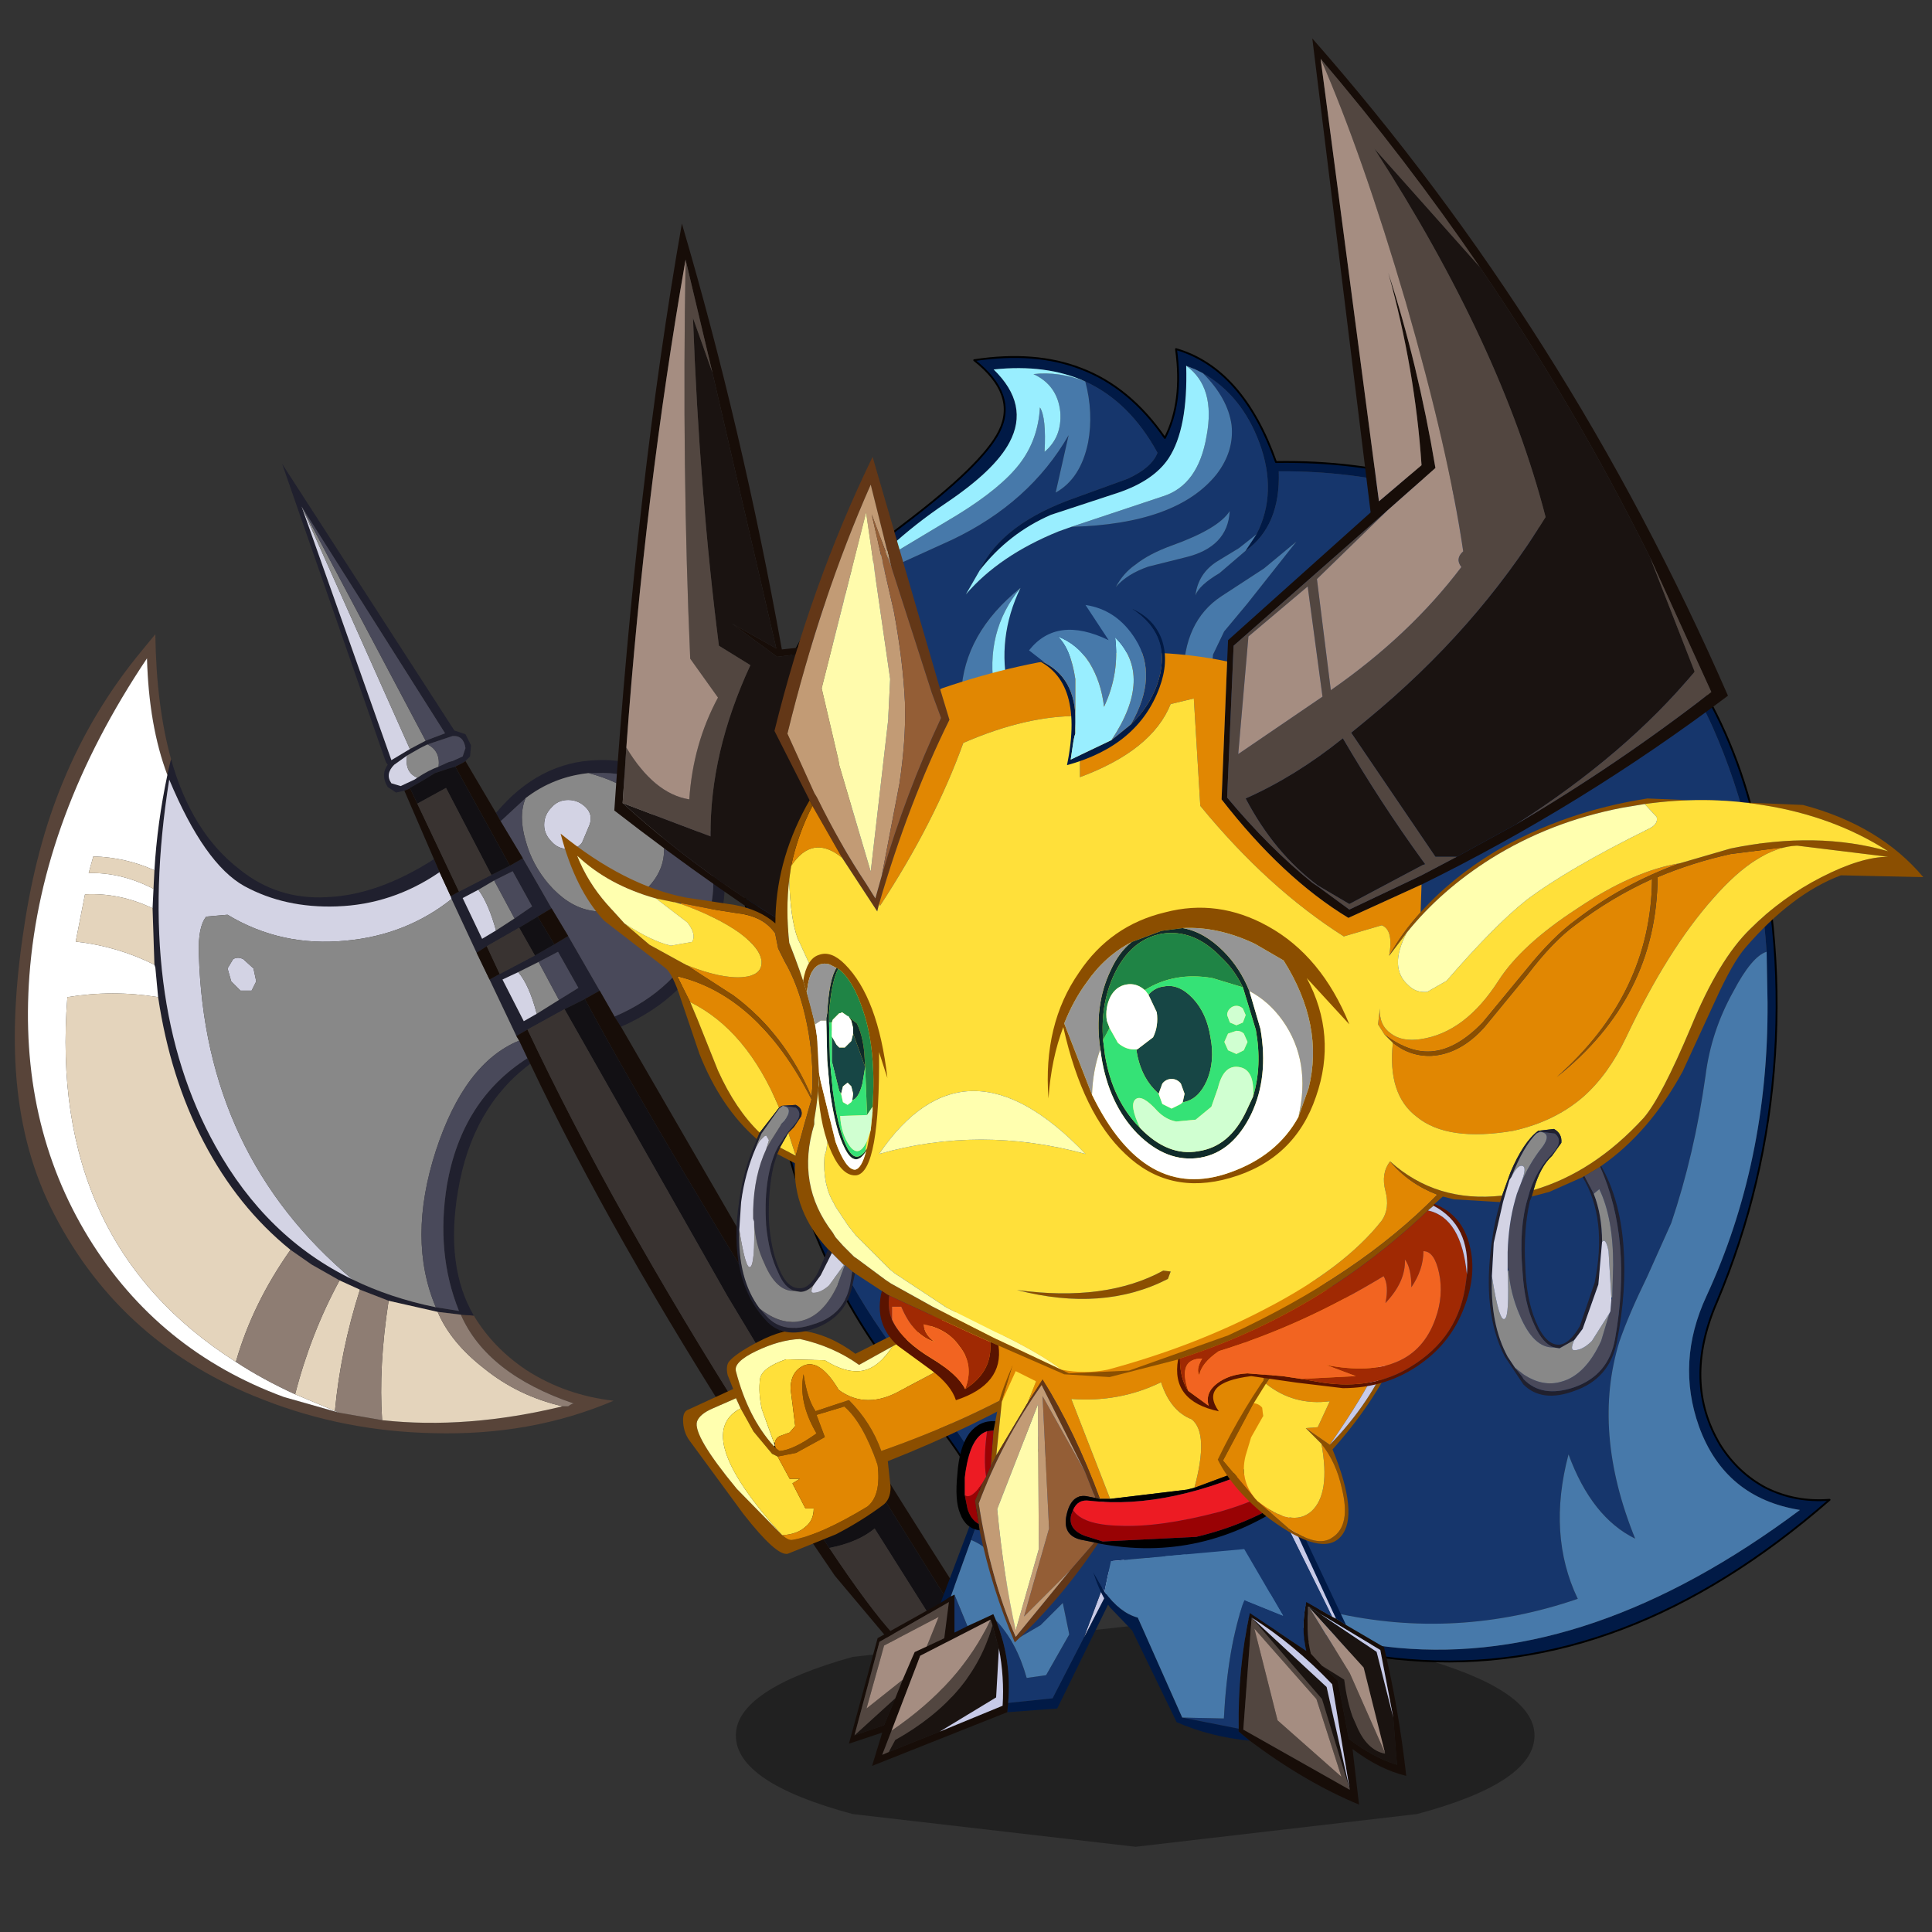 <svg xmlns:ffdec="https://www.free-decompiler.com/flash" xmlns:xlink="http://www.w3.org/1999/xlink" ffdec:objectType="frame" height="90" width="90" xmlns="http://www.w3.org/2000/svg"><rect width="100%" height="100%" fill="#333333" stroke="none"/><use ffdec:characterId="22" height="178.85" transform="matrix(.484 0 0 .484 -5.03 -.46)" width="195.55" xlink:href="#a"/><defs><g id="a" transform="translate(10.4 .95)"><use ffdec:characterId="1" height="8.45" transform="matrix(1.338 0 0 2.521 70.816 156.447)" width="57.45" xlink:href="#b"/><use ffdec:characterId="3" height="71" transform="translate(71.66 33.51) scale(1.782)" width="58.65" xlink:href="#c"/><use ffdec:characterId="5" height="67.45" transform="translate(1.4 44.65) scale(1.782)" width="53.7" xlink:href="#d"/><use ffdec:characterId="7" height="14.7" transform="translate(65.75 123.35) scale(1.782)" width="19.9" xlink:href="#e"/><use ffdec:characterId="9" height="15.3" transform="translate(81.7 142.7) scale(1.782)" width="15.95" xlink:href="#f"/><use ffdec:characterId="11" height="16.8" transform="translate(104.6 143.75) scale(1.782)" width="17.25" xlink:href="#g"/><use ffdec:characterId="13" height="18" transform="translate(92.05 126) scale(1.782)" width="18.8" xlink:href="#h"/><use ffdec:characterId="15" height="14.95" transform="translate(117.2 121.95) scale(1.782)" width="9.8" xlink:href="#i"/><use ffdec:characterId="21" height="74.15" transform="translate(53.95 3.7) scale(1.782)" width="73.6" xlink:href="#j"/></g><g id="k"><path d="M18.3 61.45q7.9 7.85 16.95 8.7 10.45.95 21.7-7.45-4.05-.65-5.45-4.5-1.25-3.5.4-7.05 3.35-7.25 3.3-15.85l-.05-2.75q-.45-6.55-2.9-12.1-2.85-6.4-9.4-10.2Q36.5 6.55 28.8 6.6q.1 2.95-1.8 4.3l.3-.45.3-.45q1.15-2.25.15-4.95Q26.8 2.5 24.7 1.3l-.4-.2-.5-.2q.1 3.4-.95 5-.8 1.2-2.7 1.85l-3.65 1.2q-2.3 1-3.85 3Q13.85 9.4 17.9 8l2.75-1q1.3-.6 1.6-1.4-1.5-2.75-3.9-3.85-2.1-.95-4.95-.65 1.95 1.9.85 3.95-.8 1.5-3.4 3.25-3.35 2.25-5.6 5.15l-.4.55-.05.05q-1 1.45-1.75 3-1.15 2.3-1.7 4.9-1.9 8.2 1.25 20.75 1.65 6.4 5.8 11.8l3.05 4q1.65 2.35 2.45 4.65 2.25-4.35.25-10.75.75 1.1 1.1 2.85l.4 3.3 2.65 2.9m25.8-51q7.65 5 10.15 14.05 1.8 6.7 1.35 13.65-.45 6.95-3.15 13.35-1.85 4.3.2 7.7.95 1.5 2.45 2.3 1.6.8 3.45.65-11 9.6-22.7 8.65-11.6-.9-20.4-11.75.1 2.65-1.65 5.3-1-3.05-2.95-5.65L7.2 54.1Q5 51 3.5 47.1 1.6 42 .45 34.3q-1.25-8.25.8-14.55Q3.3 13.4 8.5 9.5q4.3-3.25 5.2-5.05 1-2-1.35-3.85 3.3-.5 5.75.45 2.65 1 4.55 3.75 1-1.95.6-4.8 3.6 1.05 5.4 6.1 8.6-.15 15.45 4.35" fill="#011a46" fill-rule="evenodd" transform="translate(.05 .05)"/><path d="M55.15 32.55q-.8.25-1.8 2.15-1.2 2.15-1.5 4.55-.6 4.25-1.85 7.95l-1.3 2.9q-1 2.05-1.5 3.5-1.5 4.85.85 10.65-2.35-1.15-3.6-4.55-1.15 4.35.5 7.8-13.1 4.5-26.65-6.05l-2.65-2.9-.4-3.3q-.35-1.75-1.1-2.85 2 6.4-.25 10.75-.8-2.3-2.45-4.65l-3.05-4q-4.15-5.4-5.8-11.8-3.15-12.55-1.25-20.75.55-2.6 1.7-4.9.75-1.55 1.75-3l.05-.05q1.2-1.25 3-2.2l3.3-1.5q4.2-2 6.3-5.65l-.7 3.1Q18.1 7 18.5 5.05q.3-1.6-.15-3.3 2.4 1.1 3.9 3.85-.3.8-1.6 1.4L17.9 8q-4.05 1.4-5.25 3.95l-.75 1.3q1.8-2.1 5-3.4l.7-.25q5.7-.15 7.85-2.85.95-1.25.8-2.65-.2-1.45-1.55-2.8 2.1 1.2 3.05 3.75 1 2.7-.15 4.95l-.95.75-1.15.7q-1.05.65-1.2 1.85.2-.55 1.3-1.2l1.4-1.2q1.9-1.35 1.8-4.3 7.7-.05 14.05 3.65 6.55 3.8 9.4 10.2 2.45 5.55 2.9 12.1m-34.1-20.9q-.65.45-1.05 1.2.6-.7 1.75-1.1l2-.5q2.3-.55 2.4-2.5-.6.95-3.1 1.85-1.25.45-2 1.05m4.8 3.6 1.25-1.5 2.65-3.35L28 11.85l-2.3 1.5q-2.05 1.35-2.05 4.4.8.65 1.35.5l.1-.05.05-.7.1-1 .6-1.25m-11-2.35q-3.05 2.45-3.2 5.7l1.8-.1.75-.05q-.65-2.85.65-5.55" fill="#16366c" fill-rule="evenodd" transform="translate(.05 .05)"/><path d="M18.3 61.45Q31.85 72 44.95 67.5q-1.65-3.45-.5-7.8 1.25 3.4 3.6 4.55-2.35-5.8-.85-10.65.5-1.45 1.5-3.5l1.3-2.9q1.25-3.7 1.85-7.95.3-2.4 1.5-4.55 1-1.9 1.8-2.15l.05 2.75q.05 8.6-3.3 15.85-1.65 3.55-.4 7.05 1.4 3.85 5.45 4.5-11.25 8.4-21.7 7.45-9.05-.85-16.95-8.7M27 10.9l-1.4 1.2q-1.1.65-1.3 1.2.15-1.2 1.2-1.85l1.15-.7.95-.75-.3.45-.3.45m-2.3-9.6q1.35 1.35 1.55 2.8.15 1.4-.8 2.65-2.15 2.7-7.85 2.85l4.95-1.65q1.9-.6 2.35-3.25.5-2.65-1.1-3.8l.5.2.4.2m-6.35.45q.45 1.7.15 3.3-.4 1.95-1.75 2.7l.7-3.1q-2.1 3.65-6.3 5.65l-3.3 1.5q-1.8.95-3 2.2l.4-.55Q6.3 12.2 8.2 10.9l3.25-1.95Q13.8 7.5 14.8 6.2t1.1-3.05q.35.55.25 2.4.95-.8.85-2.15-.15-1.45-1.45-2.05 1.4-.15 2.8.4m2.7 9.9q.75-.6 2-1.05 2.5-.9 3.1-1.85-.1 1.95-2.4 2.5l-2 .5q-1.15.4-1.75 1.1.4-.75 1.05-1.2m4.8 3.6-.6 1.25-.1 1-.05.7-.1.05q-.55.15-1.35-.5 0-3.05 2.05-4.4l2.3-1.5 1.75-1.45-2.65 3.35-1.25 1.5m-12.4 3.25-1.8.1q.15-3.25 3.2-5.7-1.95 2.35-1.4 5.6" fill="#4779aa" fill-rule="evenodd" transform="translate(.05 .05)"/><path d="m17.6 9.6-.7.25q-3.2 1.3-5 3.4l.75-1.3q1.55-2 3.85-3l3.65-1.2q1.9-.65 2.7-1.85 1.05-1.6.95-5 1.6 1.15 1.1 3.8-.45 2.65-2.35 3.25L17.6 9.6M5.25 13.45q2.25-2.9 5.6-5.15 2.6-1.75 3.4-3.25Q15.35 3 13.4 1.1q2.85-.3 4.95.65-1.4-.55-2.8-.4 1.3.6 1.45 2.05.1 1.35-.85 2.15.1-1.85-.25-2.4-.1 1.75-1.1 3.05-1 1.3-3.35 2.75L8.2 10.9q-1.9 1.3-2.95 2.55m9.6-.55q-1.3 2.7-.65 5.55l-.75.05q-.55-3.25 1.4-5.6" fill="#9ef" fill-rule="evenodd" transform="translate(.05 .05)"/><path d="M44.15 10.5q7.65 5 10.15 14.05 1.8 6.7 1.35 13.65-.45 6.95-3.15 13.35-1.85 4.3.2 7.7.95 1.5 2.45 2.3 1.6.8 3.45.65-11 9.6-22.7 8.65-11.6-.9-20.4-11.75.1 2.65-1.65 5.3-1-3.05-2.95-5.65l-3.65-4.6q-2.2-3.1-3.7-7-1.9-5.1-3.05-12.8-1.25-8.25.8-14.55 2.05-6.35 7.25-10.25 4.3-3.25 5.2-5.05 1-2-1.35-3.85 3.3-.5 5.75.45 2.65 1 4.55 3.75 1-1.95.6-4.8 3.6 1.05 5.4 6.1Q37.3 6 44.15 10.5z" fill="none" stroke="#000" stroke-linecap="round" stroke-linejoin="round" stroke-width=".1"/></g><g id="l" fill-rule="evenodd"><path d="m8.45 15.95-.2.85q-1-2.65-1.1-6.3Q1.45 19 .8 27.6q-.6 8 3.2 14.2 3.75 6.1 10.55 8.6l3 .85 2.3.4q4.6.5 9.75-.75h.3q.2-.15.3-.15-4.7-1.6-6.1-4.8l.7.05q1.05 1.75 2.85 2.95 2.1 1.35 4.7 1.65-4.45 1.9-9.75 1.75-4.8-.1-9.15-1.8-7.65-2.95-11.3-10Q.45 37.3.1 33.2q-.3-3.55.4-8.1.65-4.4 2.1-7.9 1.6-3.9 4.3-7.15l.7-.85q.05 3.85.85 6.75" fill="#584439"/><path d="m8.25 16.8.2-.85q1.1 3.95 3.7 5.95 2.05 1.65 4.7 1.5 2.75-.1 5.8-2.05l.3.7Q20.4 23.8 17.4 23.9q-2.8.1-5-1.1-2.15-1.2-4.05-5.75-1.9 11.9 2.5 19.8 2.75 4.95 7.4 7.2 2.05 1 4.5 1.5l1.25.2q-1.25-3.1-.65-6.8.8-4.6 4.35-6.85l.15.3q-3.15 2.35-3.9 6.85-.7 4.1.85 6.75l-.7-.05-1.25-.15-2.65-.6-1.55-.6-1.1-.5-1.5-.85-1.15-.8q-2.85-2.3-4.7-5.85-1.8-3.45-2.45-7.8l-.15-1.6-.05-.15-.1-3.05.05-1.05.05-1q.15-2.55.7-5.15M27.1 30.9l-1.45-3.05.55-.3 1.9-1 1.05-.6.75-.45 1.7 2.95-.8.45-1.1.55-2 1.1-.6.35m-2.15-4.5-1.35-2.9-.05-.15.45-.25 1.75-.9 1-.5.7-.4L29 24l-.75.45-1 .6-1.75 1q-.3.2-.55.35m7.45 3.45q3.4-1.45 4.75-4.55 1.4-3.25-.55-5.95-2-2.8-5.2-2.65H31q-1.9.2-3.4 1.35l-1.35 1.25-.25-.45q2.3-2.75 5.45-2.85 3.4-.15 5.6 2.95 2.15 3 .75 6.5-1.4 3.35-5.05 4.95l-.35-.55m-11.35-12.2-.45.1-.45-.3q-.4-.65 0-1.2l-.1-.15L14.45 0l9.3 14.4.6.2.3.6-.05.6-.25.25-.15.1-.4.2-.35.1-.75.25-.65.4-.7.4-.05.05-.25.1m1.85-1.3.55-.25.2-.05.55-.25.15-.45q-.1-.7-.7-.65l-1.35.45-.4.2-.7.4-.7.5q-.5.5-.15 1l.5.15.75-.35.15-.1q.6-.4 1.15-.6M25.05 23l-.85.45 1.05 2.2.75-.45 1-.65.95-.65L26.9 22l-1 .5-.85.5m-2.85-8.05 1.05-.4L15.5 2.3 20.35 16l1-.6.85-.45m7.2 14 1.05-.65-1.1-1.95-1.05.55-1.1.55-.85.4 1.15 2.25.7-.4 1.2-.75" fill="#20202e"/><path d="m17.55 51.25-3-.85Q7.75 47.9 4 41.8.2 35.6.8 27.6q.65-8.6 6.35-17.1.1 3.65 1.1 6.3-.55 2.6-.7 5.15-1.55-.7-3.3-.75l-.25.9q1.75-.05 3.5.85L7.45 24q-1.8-.85-3.65-.75l-.5 2.55q2.25.25 4.25 1.25l.05.15.15 1.6q-2.45-.4-4.9 0-1.05 13.25 9.1 19.7 1.45.95 3.2 1.75l2.15.9.25.1" fill="#fff"/><path d="M29.6 50.9q-5.15 1.25-9.75.75-.2-2.9.35-6.45l2.65.6q.7 1.65 2.5 3.05 1.85 1.5 4.25 2.05M7.55 21.95l-.05 1q-1.75-.9-3.5-.85l.25-.9q1.75.05 3.3.75M7.45 24l.1 3.05q-2-1-4.25-1.25l.5-2.55q1.85-.1 3.65.75m.3 4.8q.65 4.35 2.45 7.8 1.85 3.55 4.7 5.85-2.05 2.9-2.95 6.05-10.15-6.45-9.1-19.7 2.45-.4 4.9 0m9.8 15.3 1.1.5q-1.05 3.3-1.35 6.55l-2.15-.9q.85-3.3 2.4-6.15" fill="#e4d4bc"/><path d="M24.1 45.95q1.4 3.2 6.1 4.8-.1 0-.3.15h-.3q-2.4-.55-4.25-2.05-1.8-1.4-2.5-3.05l1.25.15m-4.25 5.7-2.3-.4-.25-.1q.3-3.25 1.35-6.55l1.55.6q-.55 3.55-.35 6.45m-4.95-9.2 1.15.8 1.5.85q-1.55 2.85-2.4 6.15-1.75-.8-3.2-1.75.9-3.15 2.95-6.05" fill="#8e7d73"/><path d="M18.25 44.05q-4.65-2.25-7.4-7.2-4.4-7.9-2.5-19.8 1.9 4.55 4.05 5.75 2.2 1.2 5 1.1 3-.1 5.55-1.85l.6 1.3.05.15q-2.45 1.95-5.7 2.25-3.5.35-6.4-1.4l-1.15.1q-.45.55-.4 2 .3 10.9 8.3 17.6m3.5-27.1-.15.1-.75.35-.5-.15q-.35-.5.15-1l.7-.5q-.15.9.55 1.2m7.25 1.6q.35-.4.9-.4t.95.4q.4.4.2.95l-.4.95q-.25.35-.75.35-.55 0-.9-.4-.4-.4-.4-.9 0-.55.4-.95m-3 6.65-.75.45-1.05-2.2.85-.45q.55.75.95 2.2m-4.65-9.8-1 .6L15.5 2.3l5.85 13.1M12.9 27.25l.15.7-.25.5h-.6l-.5-.5-.2-.7.3-.5q.25-.15.55 0l.55.5m15.3 2.45-.7.4-1.15-2.25.85-.4q.6.7 1 2.25" fill="#d3d3e4"/><path d="M18.25 44.05q-8-6.7-8.3-17.6-.05-1.45.4-2l1.15-.1q2.9 1.75 6.4 1.4 3.25-.3 5.7-2.25l1.35 2.9.7 1.45 1.45 3.05.15.25q-2.95 1.2-4.5 5.95-1.55 4.8 0 8.45-2.45-.5-4.5-1.5m9.35-26q1.5-1.15 3.4-1.35 3.2.85 3.9 3.1.7 2.15-1.35 3.65-1.25.95-2.55.65-1.15-.25-2.15-1.4-.9-1.05-1.25-2.35-.4-1.35 0-2.3m-4.7-1.7q-.55.2-1.15.6-.7-.3-.55-1.2l.7-.4.4-.2q.7.35.6 1.2m6.1 2.2q-.4.4-.4.95 0 .5.4.9.35.4.9.4.5 0 .75-.35l.4-.95q.2-.55-.2-.95-.4-.4-.95-.4-.55 0-.9.4M25.05 23l.85-.5 1.1 2.05-1 .65q-.4-1.45-.95-2.2M15.5 2.3l6.7 12.65-.85.45L15.5 2.3m-2.6 24.95-.55-.5q-.3-.15-.55 0l-.3.5.2.7.5.5h.6l.25-.5-.15-.7m16.5 1.7-1.2.75q-.4-1.55-1-2.25l1.1-.55 1.1 2.05" fill="#888"/><path d="M22.75 45.55q-1.55-3.65 0-8.45 1.55-4.75 4.5-5.95l.45.95q-3.55 2.25-4.35 6.85-.6 3.7.65 6.8l-1.25-.2M31 16.7h.4q3.2-.15 5.2 2.65 1.95 2.7.55 5.95-1.35 3.1-4.75 4.55l-.8-1.4-1.7-2.95L29 24l-1.55-2.7-1.2-2 1.35-1.25q-.4.95 0 2.3.35 1.3 1.25 2.35 1 1.15 2.15 1.4 1.3.3 2.55-.65 2.05-1.5 1.35-3.65-.7-2.25-3.9-3.1m-8.7-1.55 1.35-.45q.6-.05.7.65l-.15.45-.55.25-.2.05-.55.25q.1-.85-.6-1.2m3.6 7.35 1-.5 1.05 1.9-.95.65-1.1-2.05M15.5 2.3l7.75 12.25-1.05.4L15.5 2.3m12.8 24.6 1.05-.55 1.1 1.95-1.05.65-1.1-2.05" fill="#49495a"/><path d="m22.95 22.05-.3-.7-1.6-3.7.25-.1.05-.05.4.85L24 23.1l-.45.25-.6-1.3m4.3 9.1-.15-.25.6-.35q4.6 9.75 11.9 21.25l.55.9L44 58.55q2.2 3.3 3.5 4.7l3.35 3.6 1.6-.05q1.05-.7 0-2.15l-1.4-2.2-6-9.6Q34.9 36.55 30.8 28.9l.8-.45.8 1.4.35.55 10.3 17.8q4.7 7.75 10.55 16.8.45 1.35-1.05 2.3-1.45.95-5.35-3.8l-2.9-3.45-4.65-6.85q-7.4-11.5-11.8-20.8l-.15-.3-.45-.95m-1.6-3.3-.7-1.45q.25-.15.55-.35l.7 1.5-.55.3m.35-9 .25.45 1.2 2-.7.4-2.95-5.35.4-.2.15-.1 1.65 2.8m2.25 5.6L29 24l.9 1.5-.75.45-.9-1.5" fill="#170d08"/><path d="m21.35 17.5.7-.4.65-.4.75-.25.35-.1 2.95 5.35-1 .5-2.45-4.7-1.55.85-.4-.85m8.35 11.95 1.1-.55q4.1 7.65 14.25 23.95l6 9.6 1.4 2.2q1.05 1.45 0 2.15l-1.6.05q1.5-.1-.05-2.45l-4.35-6.9q-.9.75-2.45 1.05l-3.85-5.85-.55-.9q1.55-.05 2.45-.95l-3.55-5.9-8.8-15.5m-.55-3.5-1.05.6-.85-1.5 1-.6.9 1.5" fill="#121014"/><path d="m25.75 22.2-1.75.9-2.25-4.75 1.55-.85 2.45 4.7m2.35 4.35-1.9 1-.7-1.5 1.75-1 .85 1.5m-.4 4 2-1.1 8.8 15.5 3.55 5.9q-.9.9-2.45.95-7.3-11.5-11.9-21.25m16.3 28q1.55-.3 2.45-1.05l4.35 6.9q1.55 2.35.05 2.45l-3.35-3.6q-1.3-1.4-3.5-4.7" fill="#393331"/></g><g id="m" fill-rule="evenodd"><path d="M17.2.35 11.3 3.5l-1.8 1q-1.4-1-3.2-1.4-1.1.05-2.35.65t-1.1 1.1Q3.5 7.35 4.9 8.9L5 9l.2.15q.75-.05 2-.95-1-1.7-.7-3.2.2 1.35.65 2l1.8-.6q1.2 1.2 1.75 2.75 5-1.75 8.95-4.15l.25.4q-4.15 2.45-8.85 4.3l.15 1.4q0 .7-.45 1-1.15.85-2.5 1.55l-2.6 1.05q-.6.15-2.4-2.15L.35 8.6q-.3-.4-.35-.95-.05-.55.2-.7L2.7 5.8l-.3-.75q-.1-.45.05-.7.35-.45 1.6-1.1 1.45-.75 2.35-.6 1.5.2 2.9 1.25L17.05 0l.15.35M3.1 6.85l-.25-.55-1.25.55q-.7.3-.85.7Q.5 8.3 2.9 11.2l2.45 2.5q.35.3.55.25 1.5-.25 4.05-1.8.75-.6.55-2.25-.8-2.3-1.8-3.15l-1.5.45.45 1.2-1.55.85-1 .2-.3-.15-1-1.2-.7-1.25" fill="#8b4e00"/><path d="M11.3 3.5q-.7 1.1-1.55 1.3-.9.2-2.1-.55l-2.1-.05q-1.3.45-1.4 1.05-.1.75.1 1.65l.65 1.8.05.15-.05.05Q3.5 7.35 2.85 4.85q-.15-.5 1.1-1.1 1.25-.6 2.35-.65 1.8.4 3.2 1.4l1.8-1M5.35 13.7 2.9 11.2Q.5 8.3.75 7.55q.15-.4.85-.7l1.25-.55.25.55Q.4 8.25 5.35 13.7" fill="#ffffaf"/><path d="m17.2.35 1.1 2.05-6.5 3.45q-1.9 1.1-3.4 0-.95-1.6-1.8-1.35-.8.3-.8 1.3l.25 2-.3.35-.55.2q-.2.1-.25.35H4.9l-.65-1.8q-.2-.9-.1-1.65.1-.6 1.4-1.05l2.1.05q1.2.75 2.1.55.85-.2 1.55-1.3L17.2.35M5.35 13.7Q.4 8.25 3.1 6.85l.7 1.25 1 1.2.3.15.65 1.2h.55l-.4.25.7 1.35h.45q0 .65-.45 1-.45.4-1.25.45" fill="#ffe03a"/><path d="M4.95 8.7q.05-.25.25-.35l.55-.2.3-.35-.25-2q0-1 .8-1.3.85-.25 1.8 1.35 1.5 1.1 3.4 0l6.5-3.45L19.65 5Q15.7 7.4 10.7 9.15 10.15 7.6 8.95 6.4l-1.8.6q-.45-.65-.65-2-.3 1.5.7 3.2-1.25.9-2 .95L5 9l-.05-.15V8.7m.15.75 1-.2 1.55-.85-.45-1.2 1.5-.45q1 .85 1.8 3.15.2 1.65-.55 2.25-2.55 1.55-4.05 1.8-.2.05-.55-.25.8-.05 1.25-.45.45-.35.45-1H6.6l-.7-1.35.4-.25h-.55l-.65-1.2" fill="#e18702"/></g><g id="n" fill-rule="evenodd"><path d="m15.75 2.45.2.15-4.7 9.6-2.7.2.05-.5 2.4-.25 1.7-3.3 3.05-5.9M4.95 6.5 7.4 0h.3L6.6 3.1 5.5 6.15l-.55.35" fill="#011a46"/><path d="m8.55 12.4-7.3 2.9.55-1.8-1.8.6 1.55-5.7 3.4-1.9.55-.35.2-.1V8.1l.7-.35 1.4-.65.15.35q.85 2.15.65 4.45l-.05.5M.3 13.65l1.6-.55.6-1.45.4-1 .65-1.5.65-.3.95-.45.25-1.95L1.65 8.6.3 13.65M7.75 7.7l-.1-.3-3.8 1.95L2.3 13.4l-.5 1.3.35-.15 2.75-1.1 3.4-1.4q.1-1.55-.2-3.1L7.75 7.7" fill="#170d08"/><path d="m2.5 11.65-.6 1.45-1.6.55 2.2-2M7.75 7.7l.35 1.25-.15 2.65-3.05 1.85-2.75 1.1.35-.65q4.2-2.35 5.25-6.2" fill="#1a1310"/><path d="m15.05 2.05.7.4-3.05 5.9 2.35-6.3M8.1 8.95q.3 1.55.2 3.1l-3.4 1.4 3.05-1.85.15-2.65" fill="#c7cae8"/><path d="M.3 13.65 1.65 8.6 5.4 6.45 5.15 8.4l-.95.45.65-1.6L1.9 8.8l-.95 3.4 1.95-1.55-.4 1-2.2 2M7.65 7.4l.1.3Q6.7 11.55 2.5 13.9l-.35.65-.35.15.5-1.3q3.75-2.55 5.35-6" fill="#524640"/><path d="m4.2 8.85-.65.3-.65 1.5L.95 12.2l.95-3.4 2.95-1.55-.65 1.6M2.3 13.4l1.55-4.05 3.8-1.95q-1.6 3.45-5.35 6" fill="#a58d81"/><path d="M7.7 0q4 .05 7.35 2.05l-2.35 6.3-1.7 3.3-2.4.25q.2-2.3-.65-4.45 1.1 1.15 1.65 3.1l1.05-.15 1.25-2.2-.35-1.7-1.2 1.2-1.2.7-.8-3.85Q7.5 3.45 6.6 3.1L7.7 0m-2 6.05.7 1.7-.7.35V6.05" fill="#16366c"/><path d="M5.5 6.15 6.6 3.1q.9.35 1.75 1.45l.8 3.85 1.2-.7 1.2-1.2.35 1.7-1.25 2.2-1.05.15q-.55-1.95-1.65-3.1L7.8 7.1l-1.4.65-.7-1.7-.2.1" fill="#4779aa"/></g><g id="o" fill-rule="evenodd"><path d="M.95 5.3q.85 1.15 1.8 1.4l2.4 5.4 3.05.6v.15l.6.5q-2.1-.2-3.95-1L2.45 7.4l-1.2-1.25Q.7 5.4.35 4.25l.6 1.05m9.4-5.3h.3L14 7.1l-.55-.35L10.35 0" fill="#011a46"/><path d="m8.8 13.35-.6-.5v-.15q-.05-3.25.6-6.25l3.05 2.05q-.3-1.25 0-2.65l1.4.8.2.1.55.35 2.05 1.2q.8 3.35 1.2 6.95-1.45-.35-2.9-1.45l.35 3q-2.9-1.2-5.9-3.45m.1-6.65-.45 6.05L14.2 16l-.95-5.7Q11.2 8.15 8.9 6.7m3.15-.55-.1-.05v.4q-.1 1.15.15 2.15l.6.65.85.8.6 3.15q1.3 1 2.6 1.4l-.05-.6-.15-1.95-.7-3.65L12.6 6.5l-.55-.35" fill="#170d08"/><path d="m14.2 16-1.5-4.9-3.8-4.4 4.05 3.75L14.2 16m-2.15-9.8v-.05l.55.35 3.05 2.05.9 3.55.15 1.95.05.6q-1.3-.4-2.6-1.4l-.6-3.15-.85-.8 1.2.75q.15 1.15.45 2l.2.45q.55 1.35 1.55 1.55V14l-1.15-4.6-2.9-3.2" fill="#1a1310"/><path d="M8.9 6.7q2.3 1.45 4.35 3.6l.95 5.7-1.25-5.55L8.9 6.7m4.35-.05L9.95 0h.4l3.1 6.75-.2-.1m3.3 5.45-.9-3.55L12.6 6.5l3.25 1.95.7 3.65" fill="#c7cae8"/><path d="m14.2 16-5.75-3.25.45-6.05 3.8 4.4 1.5 4.9m-2.15-9.85v.05l2.15 3.5 1.9 4.3v.05q-1-.2-1.55-1.55l-.2-.45q-.3-.85-.45-2l-1.2-.75-.6-.65q-.25-1-.15-2.15v-.4l.1.05m-1.75 6.1 3.45 3.05-1.35-4.2-3.35-3.8 1.25 4.95" fill="#524640"/><path d="m16.1 14-1.9-4.3-2.15-3.5 2.9 3.2L16.1 14m-5.8-1.75L9.05 7.3l3.35 3.8 1.35 4.2-3.45-3.05" fill="#a58d81"/><path d="m5.15 12.1 2.25.05q.2-3.85 1.1-6.4l2.1.85L8.5 3l-7.2.65L.95 5.3l-.6-1.05Q-1.85.6 9.95 0l3.3 6.65-1.4-.8q-.3 1.4 0 2.65L8.8 6.45q-.65 3-.6 6.25l-3.05-.6" fill="#16366c"/><path d="m5.15 12.1-2.4-5.4Q1.8 6.45.95 5.3l.35-1.65L8.5 3l2.1 3.6-2.1-.85q-.9 2.55-1.1 6.4l-2.25-.05" fill="#4779aa"/></g><g id="p" fill-rule="evenodd"><path d="M17.2 8h-.1l-.35.2q-.4-2.85 0-6.35-.2 3.3.45 6.15M2.1 6.05 2.3 5q.2-.75.75-2l-.6 2-.3 2.9-.3.6L2 6.55l.1-.5" fill="#8b4f01"/><path d="M16.75 1.85q-.4 3.5 0 6.35l-3.9 1.45q.8-2.95-.15-3.7-1.15-.45-1.65-2-2.25 1.1-4.85.9l2.1 5.4h-.55Q6.4 6.6 4.65 3.8l-.8 1.25.45-1.15-1.1-.55L2.45 5l.6-2 .4-.7.5-.8L16.25 0l.5 1.85" fill="#e18702"/><path d="m12.85 9.65-.4.1-4.15.5-2.1-5.4q2.6.2 4.85-.9.5 1.55 1.65 2 .95.75.15 3.7M2.45 5l.75-1.65 1.1.55-.45 1.15-1.7 2.85.3-2.9" fill="#ffe03a"/><path d="m7.75 10.25-.25-.05-.55-1.4L4.6 4.1q-2.15 3.05-3.4 6.4.65 4.1 2 7.2l2.95-3.6 1.3-1.5.2.05Q5.7 15.6 3.15 18q-1.25-2.9-1.9-6.05l-.05-.35-.15-.9v-.05l-.05-.3.4-.95.2-.35.25-.55.3-.6 1.7-2.85.8-1.25q1.75 2.8 3.1 6.45" fill="#633717"/><path d="m7.5 10.2-.5-.1q-.8-.1-1.05 1t.75 1.35l.75.15-1.3 1.5-2.5 2.5L5 11.85 4.65 4.7l2.3 4.1.55 1.4" fill="#945e36"/><path d="m6.95 8.8-2.3-4.1.35 7.15-1.35 4.75 2.5-2.5-2.95 3.6q-1.35-3.1-2-7.2 1.25-3.35 3.4-6.4l2.35 4.7M3.2 17.35l1.25-4.4-.05-7.8-2.2 5.65q.35 3.65 1 6.55" fill="#c29b75"/><path d="M3.2 17.35q-.65-2.9-1-6.55l2.2-5.65.05 7.8-1.25 4.4" fill="#fffbac"/><path d="m6.3 10.85-.1.25q-.2.8.75 1.15l.95.3 5.05-.25q2.75-.65 5.1-2.15.85-.6.45-1.5l-.3-.4q-.45-.35-1.2 0-5.45 2.6-9.8 2.1-.65-.1-.9.5M16.75 8.2l.35-.2h.1q1-.4 1.45.6.45 1-.45 1.65-4.9 3.5-10.55 2.4l-.2-.05-.75-.15q-1-.25-.75-1.35t1.05-1l.5.1.25.05h.55l4.15-.5.4-.1 3.9-1.45m-15.5 3.75q-.75-.1-1.05-.9-.3-.7-.15-2.15.1-1.45.65-2.2.55-.7 1.4-.65l-.1.5-.35.05Q.7 6.9.45 9.1v.95l.15.75q.2.6.6.8l.05.35"/><path d="m18.2 8.25.3.4q.4.9-.45 1.5-2.35 1.5-5.1 2.15l-5.05.25-.95-.3Q6 11.9 6.2 11.1l.1-.25q.5.8 2.5.85 2.15.1 5.4-.75 2.1-.6 3.15-1.35 1-.65.85-1.35M1.65 6.6 2 6.55 1.85 8.5l-.25.55q-.15-.95.05-2.45m-1.2 3.45q.35.25.95-.65l-.4.95.05.3v.05l.15.9q-.4-.2-.6-.8l-.15-.75" fill="#990204"/><path d="M6.3 10.85q.25-.6.9-.5 4.35.5 9.8-2.1.75-.35 1.2 0 .15.7-.85 1.35-1.05.75-3.15 1.35-3.25.85-5.4.75-2-.05-2.5-.85M1.65 6.6q-.2 1.5-.05 2.45l-.2.35q-.6.9-.95.65V9.1q.25-2.2 1.2-2.5" fill="#ed1b23"/></g><g id="q" fill-rule="evenodd"><path d="m9.05 3.2-.2-.2Q7.5 1.7 3.3.25L3.45 0q3.4 1.1 5.05 2.4 1.7 1.3 1.15 2.35-1.3 2.7-3.45 5.1 1.45 3.55.45 4.7-1 1.15-3.85-.95Q.85 12.1 0 10.4q1.4-2.9 3.2-5.3l-2-1.15.1-.15 2.05 1.1.9-.95L2.6 6.3l-.65 1.05-1.65 3.1 1.85 2.2 1.6 1.4q1.65 1.15 2.45.55 1-.65.5-2.65-.3-1.4-1.1-2.4l-.85-.85 1.3.9q2.2-2.25 3.35-5 .25-.7-.35-1.4" fill="#8b4f01"/><path d="M3.3.25Q7.5 1.7 8.85 3l.2.2q.65 1.15-3 6.4l-1.3-.9.65-.05.65-1.4Q4.1 7.5 2.6 6.3l1.65-2.35-.9.95L1.3 3.8l2-3.55m2.3 9.3q.8 1 1.1 2.4.5 2-.5 2.65-.8.6-2.45-.55l-1.6-1.4-1.85-2.2 1.65-3.1q.3.05.45.25l.05.45L1.8 9.2l-.3 1q-.35 1.4.65 2.45 1.85 1.45 2.9.55 1.05-.95.55-3.65" fill="#e18702"/><path d="m4.75 8.7.85.85q.5 2.7-.55 3.65-1.05.9-2.9-.55-1-1.05-.65-2.45l.3-1 .65-1.15-.05-.45q-.15-.2-.45-.25L2.6 6.3q1.5 1.2 3.45.95l-.65 1.4-.65.05" fill="#ffe03a"/><path d="M9.05 3.2q.6.7.35 1.4-1.15 2.75-3.35 5 3.65-5.25 3-6.4" fill="#c7cae8"/></g><g id="r" fill-rule="evenodd"><path d="m3.55 38.3-.2 3q4.95 4.5 10.85 7.65l-.1.6q-5.6-3.5-11.2-7.85Q4.1 23.95 6.55 10q3.25 11.05 5.4 23l5.55-.6-.05.25-5.75.75-2.45-1.8 2.4 1.35-3.45-14.9-1.45-6.1Q4.55 24.5 3.55 38.3" fill="#170d08"/><path d="m3.35 41.3 4.75 1.8q-.05-4.5 2.15-9.25l-1.7-1.05q-1.05-8.25-1.4-17.7l1.05 2.95 3.45 14.9-2.4-1.35 2.45 1.8 5.75-.75-3.25 16.3Q8.3 45.8 3.35 41.3" fill="#1a1311"/><path d="m3.35 41.3.2-3q1.5 2.5 3.4 2.8.2-3 1.55-5.5L7 33.5q-.45-10.25-.25-21.55l1.45 6.1-1.05-2.95q.35 9.45 1.4 17.7l1.7 1.05Q8.05 38.6 8.1 43.1l-4.75-1.8" fill="#524640"/><path d="M6.75 11.95q-.2 11.3.25 21.55l1.5 2.1q-1.35 2.5-1.55 5.5-1.9-.3-3.4-2.8 1-13.8 3.2-26.35" fill="#a58d81"/><path d="m48.4 44.2 3.2-1.75q5.45-3.2 10.55-7.15l-3.3-7.25q-4.1-8.25-9.2-15.7-4-5.85-8.6-11.25L44.2 25l2.3-1.95q-.35-5.2-1.8-10.4 1.6 4.9 2.55 10.55l-2.6 2.3-8.3 7.3L36 41q2.25 2.7 4.6 4.6l.3.2 1.7 1.25 3.9-1.85 1.9-1m-1.9 1.5-3.95 1.8Q39 45.35 35.7 41.1l.3-7.45.05-1.15 7.7-6.9L40.6 0q13.8 15.7 22.45 35.5-7.9 5.95-16.55 10.2" fill="#170d08"/><path d="M48.4 44.2h-1.15l-4.55-6.7.85-.7q5.9-4.85 9.65-10.95-2.4-9.3-9.25-19.9l5.7 6.4q5.1 7.45 9.2 15.7l2.4 6.15q-3.7 4.45-9.65 8.25l-3.2 1.75m-7.5 1.55Q38.55 44 37 41.05q2.7-1.2 5.25-3.25 2.05 3.5 4.3 6.6l.15.2-.15.05-3.95 2.1-1.7-1" fill="#1a1311"/><path d="m49.65 12.35-5.7-6.4q6.85 10.6 9.25 19.9-3.75 6.1-9.65 10.95l-.85.7 4.55 6.7h1.15l-1.9 1-3.9 1.85-1.7-1.25-.3-.2Q38.25 43.7 36 41l.35-8.2 8.3-7.3-3.8 3.7.75 6q4.25-2.95 7.05-6.65-.35-.45.1-.85-.8-5.45-3.1-13.45-2.35-8-4.6-13.15 4.6 5.4 8.6 11.25m1.95 30.1q5.95-3.8 9.65-8.25l-2.4-6.15 3.3 7.25q-5.1 3.95-10.55 7.15m-10.7 3.3 1.7 1 3.95-2.1.15-.05-.15-.2q-2.25-3.1-4.3-6.6-2.55 2.05-5.25 3.25 1.55 2.95 3.9 4.7m-.55-16.15-3.2 2.7-.55 6.35 4.55-3.1-.8-5.95" fill="#524640"/><path d="M41.05 1.1q2.25 5.15 4.6 13.15 2.3 8 3.1 13.45-.45.4-.1.85-2.8 3.7-7.05 6.65l-.75-6 3.8-3.7 2.6-2.3q-.95-5.65-2.55-10.55 1.45 5.2 1.8 10.4L44.2 25 41.05 1.1m-.7 28.5.8 5.95-4.55 3.1.55-6.35 3.2-2.7" fill="#a58d81"/><path d="m20.5 35.15.5 1.65q-2.2 4.45-3.8 9.95l-.1.4-1.9-2.9-1.6-2.8-.15-.3-1.9-3.75q1.95-7.9 5.3-14.8l3.65 12.55M17.35 45.2q1.3-4.45 3.2-8.5l-.5-1.35-2.2-6.85-1.1-4.4q-2.7 6.1-4.5 13.45l1.45 3.2.15.25q1.25 2.55 2.65 4.65l.5.8.35-1.25" fill="#633717"/><path d="m17.85 28.5-1.05-2.8 1.2 5.25q.5 2.7.6 4.95v.2q.05 1.8-.3 4.15l-.95 4.95-.35 1.25-.5-.8q-1.4-2.1-2.65-4.65l-.15-.25-1.45-3.2q1.8-7.35 4.5-13.45l1.1 4.4m-.15 8.1.1-2-1.3-9-2.4 9.5.9 3.85.05.3 1.7 5.75.95-8.25v-.15" fill="#c29b75"/><path d="m17.35 45.2.95-4.95q.35-2.35.3-4.15v-.2q-.1-2.25-.6-4.95l-1.2-5.25 1.05 2.8 2.2 6.85.5 1.35q-1.9 4.05-3.2 8.5" fill="#945e36"/><path d="M17.7 36.6v.15L16.75 45l-1.7-5.75-.05-.3-.9-3.85 2.4-9.5 1.3 9-.1 2" fill="#fffbac"/><path d="M44.75 49.55q.25-1.4-.4-1.65l-2.05.6q-4.1-2.6-7.75-7.05l-.35-5.8-1.25.3q-1 2.5-4.9 3.95v-3.3q-2.85-.05-6.3 1.45-1.55 4.3-4.5 8.8l-.05-.1q1.6-5.5 3.8-9.95l-.5-1.65.1-.05q8.5-2.9 15.4-1.45l-.3 7.45q3.3 4.25 6.85 6.4l3.95-1.8-.05 1.5q-1 1.1-1.7 2.35m-29.55-5.3q-1.6-1.3-2.75.45.35-1.7 1.15-3.25l1.6 2.8M27.05 71.9q1.25.25 2.5 0 4.65-1.25 8.55-3.3 4.25-2.2 6.25-4.75.45-.65.2-1.6-.25-.95.25-1.6 1 1.2 2.55 1.8-4.25 4.35-11.3 7.6l-5.35 1.9-3.25.15-.4-.2m39.7-28.3q-2.1.1-4.5 2.85-2.45 2.75-4.7 7.5-.95 2-2.3 3.2-1.55 1.35-3.8 1.85-3.55.6-5.2-.75-1.6-1.2-1.3-4 .95.75 2.1.7 1.55-.1 2.85-1.55l2.3-2.8q1.4-1.85 2.65-2.75 1.9-1.45 4.1-2.45-.05 6.2-5.15 10.7 5.4-4.3 5.45-10.8 1.9-.8 3.95-1.25l3.55-.45M44.5 53.8l-.35-.55.1-.85q-.05.9.6 1.35.6.45 1.6.3 2.4-.35 4.2-3.15 1.25-1.95 4.25-3.9 3.05-2.05 5.55-2.45-3.05 1.1-5.6 3.05-1.25.9-2.7 2.7l-2.35 2.85q-1.35 1.4-2.65 1.55-1.25.15-2.65-.9m-38-7.1 1.8.35 1.25.2q1.4.15 2.05 1.1v.05l.15.75.35.7q.7 1.2 1.1 2.9.45 1.9.4 3.85l-.05.55q-1.45-3.4-4.2-5.45L6.8 50.05q1.9.75 3.05.65 1.05-.1 1-.85-.05-.7-1.2-1.55-1.2-.85-3.15-1.55v-.05m.5 5.35-.7-1.4q4.4 1.05 7.25 6.65l-.4 1.4-.45 1.65-.4-1.25.3-.3.4-.6q.1-.4-.3-.6l-.75.05-.15.1q-1.75-4.2-4.8-5.7" fill="#e18702"/><path d="M44.75 49.55q.7-1.25 1.7-2.35 1.65-1.85 4.05-3.3 3.7-2.15 8.2-2.85l8.4.35q4.15 1.1 6.5 3.9l-4.45-.1q-2.65 1-5.15 3.9-.7.8-1.65 2.9l-1.75 3.8q-1.8 3.3-4.4 5.1l-.05.05-.85.5-.1.05-1.8.8-.95.25.1-.35q3.25-.95 5.95-3.9.95-1.1 2.55-4.9 1.5-3.65 3.2-5.3 1.7-1.7 3.85-2.8 2.15-1.1 3.6-1.1l-4.9-.6h-.05l-3.55.45q-2.05.45-3.95 1.25-.05 6.5-5.45 10.8 5.1-4.5 5.15-10.7-2.2 1-4.1 2.45-1.25.9-2.65 2.75l-2.3 2.8q-1.3 1.45-2.85 1.55-1.15.05-2.1-.7l-.45-.45q1.4 1.05 2.65.9 1.3-.15 2.65-1.55l2.35-2.85q1.45-1.8 2.7-2.7 2.55-1.95 5.6-3.05l2.75-.8q4.65-.95 8.5.15-2.95-1.9-6.8-2.5-3.1-.5-6.35-.05l-1.2.2q-3.9.75-7.1 2.75-2.7 1.7-4.55 4l-.95 1.25m-32.3-4.85-.1.7q-.2 1.65 0 3.45 1.25 3.15 1.5 5.1.3 1.9-.15 4.45v.25q-1 3.25 1 5.85l.15.25.4.45.25.25.35.35.15.1 1.55 1.15.3.2 2.25 1.25 3.05 1.55.4.2.85.4 2.65 1.25.4.2 3.25-.15 5.35-1.9q7.05-3.25 11.3-7.6-1.55-.6-2.55-1.8 2.5 2.25 6.05 1.85l-.1.35-2.5-.15-.6-.15-.45.4-.05.05v.05l-.3.25q-5.9 5.6-13.4 8l-.1.05-3.7.95-2.45-.15-3.55-1.55-.45-.2-.8-.35-4.65-2.15-.1-.05-.3-.2-1.45-.95-.15-.1-.4-.35h-.05l-.65-.65-.2-.2q-1.9-2.05-1.8-4.6v-.05l-.95-.5.15-.35.85.45.45-1.65.4-1.4q-2.85-5.6-7.25-6.65l.7 1.4.4.95 1.1 2.75q.95 2.1 2.25 3.35l-.15.35q-1.95-1.7-3.1-4.6l-1-2.95q-.45-1.4-.85-1.7l-3.3-2.55Q.8 46 0 42.95q3.45 2.8 6.75 3.45l2.65.4q1.35.25 2.2 1 0-3.25 1.65-6.3l.2-.35.15.3q-.8 1.55-1.15 3.25m-7.3 1.75q-2.55-.7-4.25-2.3.55 1.4 1.6 2.6l.95 1.05 1.35 1.15 2 1.1 2.55 1.65q2.75 2.05 4.2 5.45l.05-.55q.05-1.95-.4-3.85-.4-1.7-1.1-2.9l-.35-.7-.15-.75v-.05q-.65-.95-2.05-1.1l-1.25-.2-1.8-.35-.35-.05H6.1l-.95-.2M32.8 67q-3.5 1.8-8.15.6 4.8.65 7.9-1.05l.4.05-.15.4" fill="#8b4f01"/><path d="m17.2 46.75.05.1q2.95-4.5 4.5-8.8 3.45-1.5 6.3-1.45v3.3q3.9-1.45 4.9-3.95l1.25-.3.35 5.8q3.65 4.45 7.75 7.05l2.05-.6q.65.25.4 1.65l.95-1.25q-1 1.9.1 2.85.4.4 1 .35l1.05-.6q2.6-3 4.3-4.35 2.25-1.7 6.6-3.85.55-.25.45-.65l-.65-.7q3.25-.45 6.35.05 3.85.6 6.8 2.5-3.85-1.1-8.5-.15l-2.75.8q-2.5.4-5.55 2.45-3 1.95-4.25 3.9-1.8 2.8-4.2 3.15-1 .15-1.6-.3-.65-.45-.6-1.35l-.1.85.35.55.45.45q-.3 2.8 1.3 4 1.65 1.35 5.2.75 2.25-.5 3.8-1.85 1.35-1.2 2.3-3.2 2.25-4.75 4.7-7.5 2.4-2.75 4.5-2.85h.05l4.9.6q-1.45 0-3.6 1.1-2.15 1.1-3.85 2.8-1.7 1.65-3.2 5.3-1.6 3.8-2.55 4.9-2.7 2.95-5.95 3.9.35-1.25 1-1.85l.5-.7q.05-.5-.4-.75l-.85.1q-.8.6-1.5 2.25l-.45 1.25q-3.55.4-6.05-1.85-.5.65-.25 1.6.25.95-.2 1.6-2 2.55-6.25 4.75-3.9 2.05-8.55 3.3-1.25.25-2.5 0-1.05-.8-2.95-1.75l-.65-.3-.4-.2-2.2-1.1-2.8-1.85-.25-.2-1.7-1.7-.15-.15-.4-.5-.1-.15-.4-.6-.2-.3-.1-.2q-.6-1-.5-2.5l.05-.2.05-.15.4-3.1q.25-1.85-.05-3.25l-.8-2.7-.55-1.2-.55-1.2q-.4-1.1-.45-3.2l.1-.7q1.15-1.75 2.75-.45l1.9 2.9.1-.4m-12.05-.3.95.2h.05l.35.1q1.95.7 3.15 1.55 1.15.85 1.2 1.55.05.75-1 .85-1.15.1-3.05-.65l-2-1.1-1.35-1.15q1.45.95 2.5 1.2l1.15-.2q.25-.4-.25-1.05l-1.7-1.3m5.6 12.65q-1.3-1.25-2.25-3.35L7.4 53l-.4-.95q3.05 1.5 4.8 5.7l-1.05 1.35m1.95 1.25-.85-.45.45-.8.4 1.25M32.8 67l.15-.4-.4-.05q-3.1 1.7-7.9 1.05 4.65 1.2 8.15-.6m-4.45-6.75q-6.5-6.8-11.15 0 5.45-1.55 11.15 0" fill="#ffe03a"/><path d="M12.35 45.4q.05 2.1.45 3.2l.55 1.2.55 1.2.8 2.7q.3 1.4.05 3.25l-.4 3.1-.05.15-.05.2q-.1 1.5.5 2.5l.1.2.2.3.4.6.1.15.4.5.15.15 1.7 1.7.25.2 2.8 1.85 2.2 1.1.4.2.65.3q1.9.95 2.95 1.75l-2.65-1.25-.85-.4-.4-.2-3.05-1.55-2.25-1.25-.3-.2L16 65.9l-.15-.1-.35-.35-.25-.25-.4-.45-.15-.25q-2-2.6-1-5.85v-.25q.45-2.55.15-4.45-.25-1.95-1.5-5.1-.2-1.8 0-3.45m46.2-4.05.65.7q.1.4-.45.65-4.35 2.15-6.6 3.85-1.7 1.35-4.3 4.35l-1.05.6q-.6.05-1-.35-1.1-.95-.1-2.85 1.85-2.3 4.55-4 3.2-2 7.1-2.75l1.2-.2M3.45 47.8l-.95-1.05q-1.05-1.2-1.6-2.6 1.7 1.6 4.25 2.3l1.7 1.3q.5.65.25 1.05l-1.15.2q-1.05-.25-2.5-1.2m24.9 12.45q-5.7-1.55-11.15 0 4.65-6.8 11.15 0" fill="#ffffaf"/><path d="m50.85 62.5.45-1.25Q52 59.6 52.8 59l.85-.1q.45.25.4.75l-.5.7q-.65.6-1 1.85l-.1.35-.1.25q-.35 1.55-.25 3.45.05 1.8.55 3 .55 1.35 1.3 1.3.55-.05 1.1-1l.8-2.35q.7-3.45-.65-5.7l.1-.05.5.95q.45 1.15.45 2.6l-.2 2.3-.85 2.4-.45.6-.8.45-.3-.05q-.6-.2-1.05-1.2-.55-1.15-.65-2.95-.2-2.35.3-3.95l.1-.35q.4-1.2 1.2-2 .65-.7.15-1.1l-.8-.1-.2.1q-.7.7-1.35 2.35l-.1.15-.25.85-.1.35-.5 2.2-.1 1.8q-.1 2.6.85 4.35l.4.6.4.5.05.1q1 1.05 2.75.45 1.85-.65 2.2-2.6.95-5.35-.8-9.3l.05-.05q1 1.75 1.2 4.25.2 2.45-.35 5.25-.4 2-2.3 2.65Q53 73.7 52 72.7l-.1-.15-.9-1.35q-1.25-2.4-.7-6.25.15-1.1.45-2.1l.1-.35M10.6 59.45l.15-.35 1.05-1.35.15-.1.75-.05q.4.2.3.6l-.4.6-.3.3-.45.8-.15.35-.2.65q-.3 1.35-.25 2.95.1 1.55.55 2.6.45 1.1 1.15 1.05.5 0 .95-.85l.55-1.25.2.2-.6 1.2-.4.55q-.35.35-.7.35l-.3-.05q-.55-.15-.9-1-.5-1-.65-2.55-.15-2.4.5-3.95l.15-.3.55-.8.25-.3q.6-.65.15-1l-.7-.1-.2.15-.95 1.35-.15.35-.1.25-.05.15q-.6 1.4-.8 2.95l-.1 1.5q-.1 2.65 1.1 4.25l.4.45q.9.95 2.5.4 1.7-.5 2-2.2l.1-.65.15.1-.15.7q-.35 1.7-2.1 2.3-1.65.55-2.55-.45Q9 67 9.65 62.75q.25-1.75.9-3.15l.05-.15" fill="#20202e"/><path d="m15.35 66.25.4.35-.1.65q-.3 1.7-2 2.2-1.6.55-2.5-.4l-.4-.45q1.2.95 2.3.65 1.15-.3 1.9-1.9l.4-1.1m-4.2-6.35.2-.35.6-.95.15-.15q.5-.7-.1-.8l.7.1q.45.35-.15 1l-.25.3-.55.8-.15.3q-.65 1.55-.5 3.95.15 1.55.65 2.55.35.85.9 1-1 .05-1.65-1.5-.5-1.05-.55-2.25l-.05-.15v-.5q.05-1.85.7-3.25l.05-.1m41.75-.85.8.1q.5.4-.15 1.1-.8.8-1.2 2l-.1.35q-.5 1.6-.3 3.95.1 1.8.65 2.95.45 1 1.05 1.2-1.1.05-1.85-1.75-.5-1.15-.6-2.4l-.05-.2v-.8q.05-1.55.4-2.8l.1-.35.25-.65q.4-.9.95-1.65.8-.95.05-1.05m2.9 3.35-.5-.95.85-.5q1.75 3.95.8 9.3-.35 1.95-2.2 2.6-1.75.6-2.75-.45l-.05-.1-.4-.5.45.35q1.05.7 2.05.4 1.3-.35 2.15-2.2l.45-1.5.05-.1.05-.6.05-.15.05-1.75q0-2.55-.75-4.1l-.3.25" fill="#49495a"/><path d="M15.3 66.25h.05l-.4 1.1q-.75 1.6-1.9 1.9-1.1.3-2.3-.65-1.2-1.6-1.1-4.25.35 2.2.6 2 .25-.15.2-2.45.05 1.2.55 2.25.65 1.55 1.65 1.5l.3.05q.35 0 .7-.35-.2.4 0 .4.4 0 .85-.4l.8-1.1m-3.3-8.6q.6.1.1.8l-.15.15-.6.95-.2.35v-.05l.1-.35-.15-.25-.1.05-.25.25-.2.35.05-.15.1-.25.15-.35.95-1.35.2-.15m39.35 3.85q.65-1.65 1.35-2.35l.2-.1q.75.1-.05 1.05-.55.75-.95 1.65.3-.8.05-.85-.25-.1-.6.6m2.3 9.2.3.05.8-.45q-.25.55 0 .55.45 0 .95-.5l.95-1.5-.45 1.5q-.85 1.85-2.15 2.2-1 .3-2.05-.4l-.45-.35-.4-.6q-.95-1.75-.85-4.35.4 2.55.7 2.3.25-.15.15-2.6h.05q.1 1.25.6 2.4.75 1.8 1.85 1.75m2.6-5.7q0-1.45-.45-2.6l.3-.25q.75 1.55.75 4.1L56.8 68h-.05l-.15-2.5q-.15-.75-.35-.5" fill="#888"/><path d="m14.65 65.6.65.65-.8 1.1q-.45.4-.85.4-.2 0 0-.4l.4-.55.6-1.2m-4.1-5.7.2-.35.25-.25.1-.05.15.25-.1.35-.05.15q-.65 1.4-.7 3.25v.5l.05.15q.05 2.3-.2 2.45-.25.2-.6-2l.1-1.5q.2-1.55.8-2.95m39.75 6.95.1-1.8.5-2.2.1-.35.25-.85.1-.15q.35-.7.6-.6.25.05-.05.85l-.25.65-.1.35q-.35 1.25-.4 2.8v1q.1 2.45-.15 2.6-.3.25-.7-2.3m4.45 3.45.45-.6.85-2.4.2-2.3q.2-.25.35.5l.15 2.5v.15l-.05.6-.05.1-.95 1.5q-.5.5-.95.5-.25 0 0-.55" fill="#d3d3e4"/><path d="m17.35 67.65.3.2.1.05q-.1.75.15 1.3l.1.2q.55 1 2.05 1.9 1.4.85 1.8 1.65 1.5-.95 1.35-2.55l.45.2q.3 2.1-2.3 2.95-.25-.8-1.3-1.6L18.2 70.6q-1.3-1.2-.85-2.95m16 3.7.1-.05q0 1.1.45 1.75l1.1.8q-.2-.7.45-1.2t1.65-.55l1.9.15 1 .15 1.15.2q2.75.4 4.75-.85 2.65-1.6 3-4.6l.05-.4q.2-2.65-1.8-3.7V63l.05-.05q1.5.6 1.9 2.25.4 1.55-.3 3.35-.7 1.85-2.3 3-1.85 1.35-4.25 1.35l-2.5-.3-2.45-.35q-2.85.35-1.75 1.9-2.6-.55-2.2-2.8" fill="#5a1300"/><path d="m17.75 67.9 4.65 2.15.8.35q.15 1.6-1.35 2.55.5-1.3-.3-2.3-.65-.95-1.95-1.2.05.55.6.95-1.15-.35-1.8-1.9h-.5v.7q-.25-.55-.15-1.3m15.7 3.4q7.5-2.4 13.4-8 1.8.4 2.1 3.45l-.05.4q-.35 3-3 4.6-2 1.25-4.75.85L40 72.4l2.95-.15-1.6-.6q4.7.9 5.9-2.5.45-1.25.2-2.45-.25-1.2-.85-1.2 0 1-.65 1.95 0-1.05-.35-1.5.05 1.2-1.05 2.35.2-.95-.1-1.45-4.35 2.65-8.9 4.05-.95.65-1.05 1.3-.2-.3.15-.9-1.35 0-.75 1.75-.45-.65-.45-1.75" fill="#a02903"/><path d="M17.9 69.2v-.7h.5q.65 1.55 1.8 1.9-.55-.4-.6-.95 1.3.25 1.95 1.2.8 1 .3 2.3-.4-.8-1.8-1.65-1.5-.9-2.05-1.9l-.1-.2m16 3.85q-.6-1.75.75-1.75-.35.6-.15.9.1-.65 1.05-1.3 4.55-1.4 8.9-4.05.3.5.1 1.45 1.1-1.15 1.05-2.35.35.45.35 1.5.65-.95.65-1.95.6 0 .85 1.2t-.2 2.45q-1.2 3.4-5.9 2.5l1.6.6-2.95.15-1-.15-1.9-.15q-1 .05-1.65.55-.65.5-.45 1.2l-1.1-.8" fill="#f26421"/><path d="m46.85 63.3.3-.25q2 1.05 1.8 3.7-.3-3.05-2.1-3.45" fill="#c7cae8"/><path d="m15 50.25-.1-.05-.4-.2q-1.05-.25-1.2 1.55l-.2-.65q.2-1.2.85-1.4.65-.25 1.4.5 1.8 1.8 2.3 6.15l-.45-1.4q.05 6.4-1.2 6.65-.75.1-1.35-1.2-.6-1.3-.75-3.35l.05-.35v-.65l.1.5.8 3.25q.55 1.5 1.05 1.5.35-.05.6-1l.05-.15.2-1 .1-1v-.25q.2-3.05-.5-5.15-.55-1.7-1.35-2.3m13.7 6.8q2.85 5.85 7.45 4.2 2.55-.9 3.7-3l.55-1.55q.85-3.4-1.35-6.9l-1.55-.9q-2-.95-3.9-.85l-1.15.15-1.6.6q-1.45.75-2.45 2.2-.7.95-1.2 2.2l1.5 3.85m-2.35.2q-.3-4 1.65-6.8 1.7-2.55 4.65-3.25 2.85-.75 5.55.75 2.9 1.6 4.4 5.3l-2.3-2.5q1.65 3.1.5 6.4-1.15 3.4-4.65 4.4-3.3.95-5.65-1.3-2.3-2.15-3.35-6.85-.65 1.7-.8 3.85" fill="#8b4e00"/><path d="m14.9 50.2.1.05q-.35.6-.5 2.35v.55l.05 2.1.15 1.55q.25 1.95.7 2.95l.05.1q.45.95 1 .25l.1-.15-.05.15q-.6.95-1.15-.15-.5-.95-.8-3.05l-.15-1.7-.05-2.15v-.15l.05-.25q.1-1.85.5-2.45m14.4 3.9.1.8q.4 2.45 1.9 3.95 1.5 1.55 3.15 1.25 1.7-.25 2.6-2.2l.35-.75q.5-1.65.15-3.6l-.7-2.3q-.45-.95-1.2-1.65-1.45-1.5-3.15-1.25-1.7.3-2.6 2.2-.75 1.6-.6 3.55m7.9-2.65.6 2.05q.45 2.6-.5 4.6-1 2.05-2.75 2.35-1.8.3-3.4-1.3-1.55-1.6-1.95-4.2l-.05-.35q-.35-2.35.55-4.25.45-1 1.15-1.55l1.6-.6 1.15-.15q1.15.2 2.2 1.25.9.9 1.4 2.15" fill="#102b2a"/><path d="M15 50.25q.8.6 1.35 2.3.7 2.1.5 5.15l-.3.45-.1-2.6-.05-.8q-.1-.95-.4-1.55l-.65-.5-.15-.1-.1.05h-.05l-.3.3-.05.05-.05.15h-.15v-.55q.15-1.75.5-2.35m14.65 3.2-.35.65q-.15-1.95.6-3.55.9-1.9 2.6-2.2 1.7-.25 3.15 1.25.75.7 1.2 1.65l-1.65-.5q-2.05-.35-3.65.65-.45-.4-1-.3-.55.1-.85.65-.3.6-.2 1.3l.15.4" fill="#1f8445"/><path d="m14.65 53.9.25.45.15.15h.3l.35-.35.1-.4.65 1.8-.15.9q-.2.8-.55.9l.05-.35-.1-.4-.2-.2-.25.2-.1.4-.1-.15-.4-1.6V53.9m17.1-2.25q.35-.4.85-.45.8-.15 1.55.65t.95 2.1q.25 1.3-.2 2.35-.45 1-1.25 1.15h-.05l.1-.45-.2-.55q-.2-.25-.5-.25t-.5.25l-.2.55-.25-.25q-.75-.8-.95-2.1v-.05h.05l.85-.65q.3-.6.2-1.35l-.45-.95" fill="#174645"/><path d="m15.35 52.7.65.5q.3.6.4 1.55l.05.8-.65-1.8v-.3l-.1-.4-.1-.15-.05-.1h-.05l-.15-.1" fill="#0e2928"/><path d="m16.45 55.55.1 2.6-1.45.05q.05.95.5 1.6.5.7.95-.25l-.1.55q-.55.7-1-.25l-.05-.1q-.45-1-.7-2.95l-.15-1.55-.05-2.1h.15v2.1l.4 1.6.1.15.1.45.25.15.2-.15.05-.1q.35-.1.55-.9l.15-.9m13.2-2.1.45.8q.45.4 1 .35v.05q.2 1.3.95 2.1l.25.25.2.55.5.25.5-.25.1-.1h.05q.8-.15 1.25-1.15.45-1.05.2-2.35-.2-1.3-.95-2.1t-1.55-.65q-.5.05-.85.45l-.15-.2-.05-.05q1.6-1 3.65-.65l1.65.5.7 2.3q.35 1.95-.15 3.6.1-1.5-.8-1.6-.8-.1-1.1 1.15l-.35 1-.85.7-1.05.1q-.55-.1-1-.55-.85-.95-1.2-.65-.35.3.25 1.55-1.5-1.5-1.9-3.95l-.1-.8.35-.65m7.25.3q-.15-.15-.4-.15l-.45.15-.2.45.2.45.45.2.4-.2.2-.45-.2-.45m.1-1-.15-.35q-.15-.15-.35-.15-.2 0-.35.15-.15.15-.15.35l.15.4.35.15.35-.15.15-.4" fill="#35e276"/><path d="M16.85 57.7v.25l-.1 1-.2.6q-.45.95-.95.25-.45-.65-.5-1.6l1.45-.05.3-.45m14.45 1.15q-.6-1.25-.25-1.55.35-.3 1.2.65.45.45 1 .55l1.05-.1.85-.7.35-1q.3-1.25 1.1-1.15.9.1.8 1.6l-.35.75q-.9 1.95-2.6 2.2-1.65.3-3.15-1.25m5.7-6.1-.15.4-.35.15-.35-.15-.15-.4q0-.2.15-.35.15-.15.35-.15.2 0 .35.15l.15.35m-.1 1 .2.45-.2.45-.4.2-.45-.2-.2-.45.2-.45.45-.15q.25 0 .4.15" fill="#d0ffd1"/><path d="M16.5 60.1q-.25.95-.6 1-.5 0-1.05-1.5l-.8-3.25-.1-.5-.1-1.9-.1-.7.3-.2h.3l.05 2.15.15 1.7q.3 2.1.8 3.05.55 1.1 1.15.15m-1.85-6.95.05-.15.05-.05.3-.3h.05l.1-.05.15.1.15.1h.05l.05.1.1.15.1.4v.3l-.1.4-.35.35h-.3l-.15-.15-.25-.45v-.75m.5 3.85.1-.4.25-.2.2.2.1.4-.05.35-.05.1-.2.15-.25-.15-.1-.45m15.95-2.4q-.55.05-1-.35l-.45-.8-.15-.4q-.1-.7.2-1.3.3-.55.85-.65.55-.1 1 .3l.05.05.15.2.45.95q.1.75-.2 1.35l-.85.65h-.05m2.5 2.85-.1.1-.5.25-.5-.25-.2-.55.2-.55q.2-.25.5-.25t.5.25l.2.55-.1.45m-4.45-2.85.05.35q.4 2.6 1.95 4.2 1.6 1.6 3.4 1.3 1.75-.3 2.75-2.35.95-2 .5-4.6l-.6-2.05q1.05.55 1.8 1.6 1.55 2.2.85 5.2-1.15 2.1-3.7 3-4.6 1.65-7.45-4.2.05-1.35.45-2.45" fill="#fff"/><path d="M13.3 51.55q.15-1.8 1.2-1.55l.4.2q-.4.6-.5 2.45l-.05.25v.15h-.3l-.3.2-.45-1.7m15.85 3.05q-.4 1.1-.45 2.45l-1.5-3.85q.5-1.25 1.2-2.2 1-1.45 2.45-2.2-.7.55-1.15 1.55-.9 1.9-.55 4.25m10.7 3.65q.7-3-.85-5.2-.75-1.05-1.8-1.6-.5-1.25-1.4-2.15-1.05-1.05-2.2-1.25 1.9-.1 3.9.85l1.55.9q2.2 3.5 1.35 6.9l-.55 1.55" fill="#959595"/><path d="M30.85 30.8q1.25.55 1.65 1.75.35 1.15-.15 2.5-1.15 3.15-5 4.2 1-4.85-2.05-5.85l.9.35q1.75.95 1.6 3.5v.3l-.05.15-.05.25-.15 1 2.2-1.05 1.05-.85q.95-.9 1.4-2.1.95-2.65-1.35-4.15" fill="#021a44"/><path d="M25.3 33.4q-.75-2.2 1.4-3.1 2.15-.85 4.15.5 2.3 1.5 1.35 4.15-.45 1.2-1.4 2.1 1.5-2.6.25-4.6-1-1.6-2.7-1.85l1.25 1.9q-2.8-1.35-4.3.55l.9.7-.9-.35" fill="#16366c"/><path d="m29.75 37.9-2.2 1.05.15-1 .05-.25.05-.15V34.6q-.25-1.65-.95-2.3 1.05.4 1.7 1.4.65 1.05.8 2.4.85-1.8.6-3.75 2.1 2.1-.2 5.55" fill="#9ef"/><path d="m30.8 37.05-1.05.85q2.3-3.45.2-5.55.25 1.95-.6 3.75-.15-1.35-.8-2.4-.65-1-1.7-1.4.7.65.95 2.3v2.65q.15-2.55-1.6-3.5l-.9-.7q1.5-1.9 4.3-.55l-1.25-1.9q1.7.25 2.7 1.85 1.25 2-.25 4.6" fill="#4779aa"/></g><use ffdec:characterId="2" height="71" width="58.65" xlink:href="#k" id="c"/><use ffdec:characterId="4" height="67.45" width="53.7" xlink:href="#l" id="d"/><use ffdec:characterId="6" height="14.7" width="19.9" xlink:href="#m" id="e"/><use ffdec:characterId="8" height="15.3" width="15.95" xlink:href="#n" id="f"/><use ffdec:characterId="10" height="16.8" width="17.25" xlink:href="#o" id="g"/><use ffdec:characterId="12" height="18" width="18.8" xlink:href="#p" id="h"/><use ffdec:characterId="14" height="14.95" width="9.8" xlink:href="#q" id="i"/><use ffdec:characterId="16" height="74.15" width="73.6" xlink:href="#r" id="j"/><path d="M21.25-3.7q8.45 1.25 8.45 3 0 1.8-8.45 3L1 3.55-19.35 2.3q-8.4-1.2-8.4-3 0-1.75 8.4-3L1-4.9l20.25 1.2" fill-opacity=".349" fill-rule="evenodd" transform="translate(27.75 4.9)" id="b"/></defs></svg>